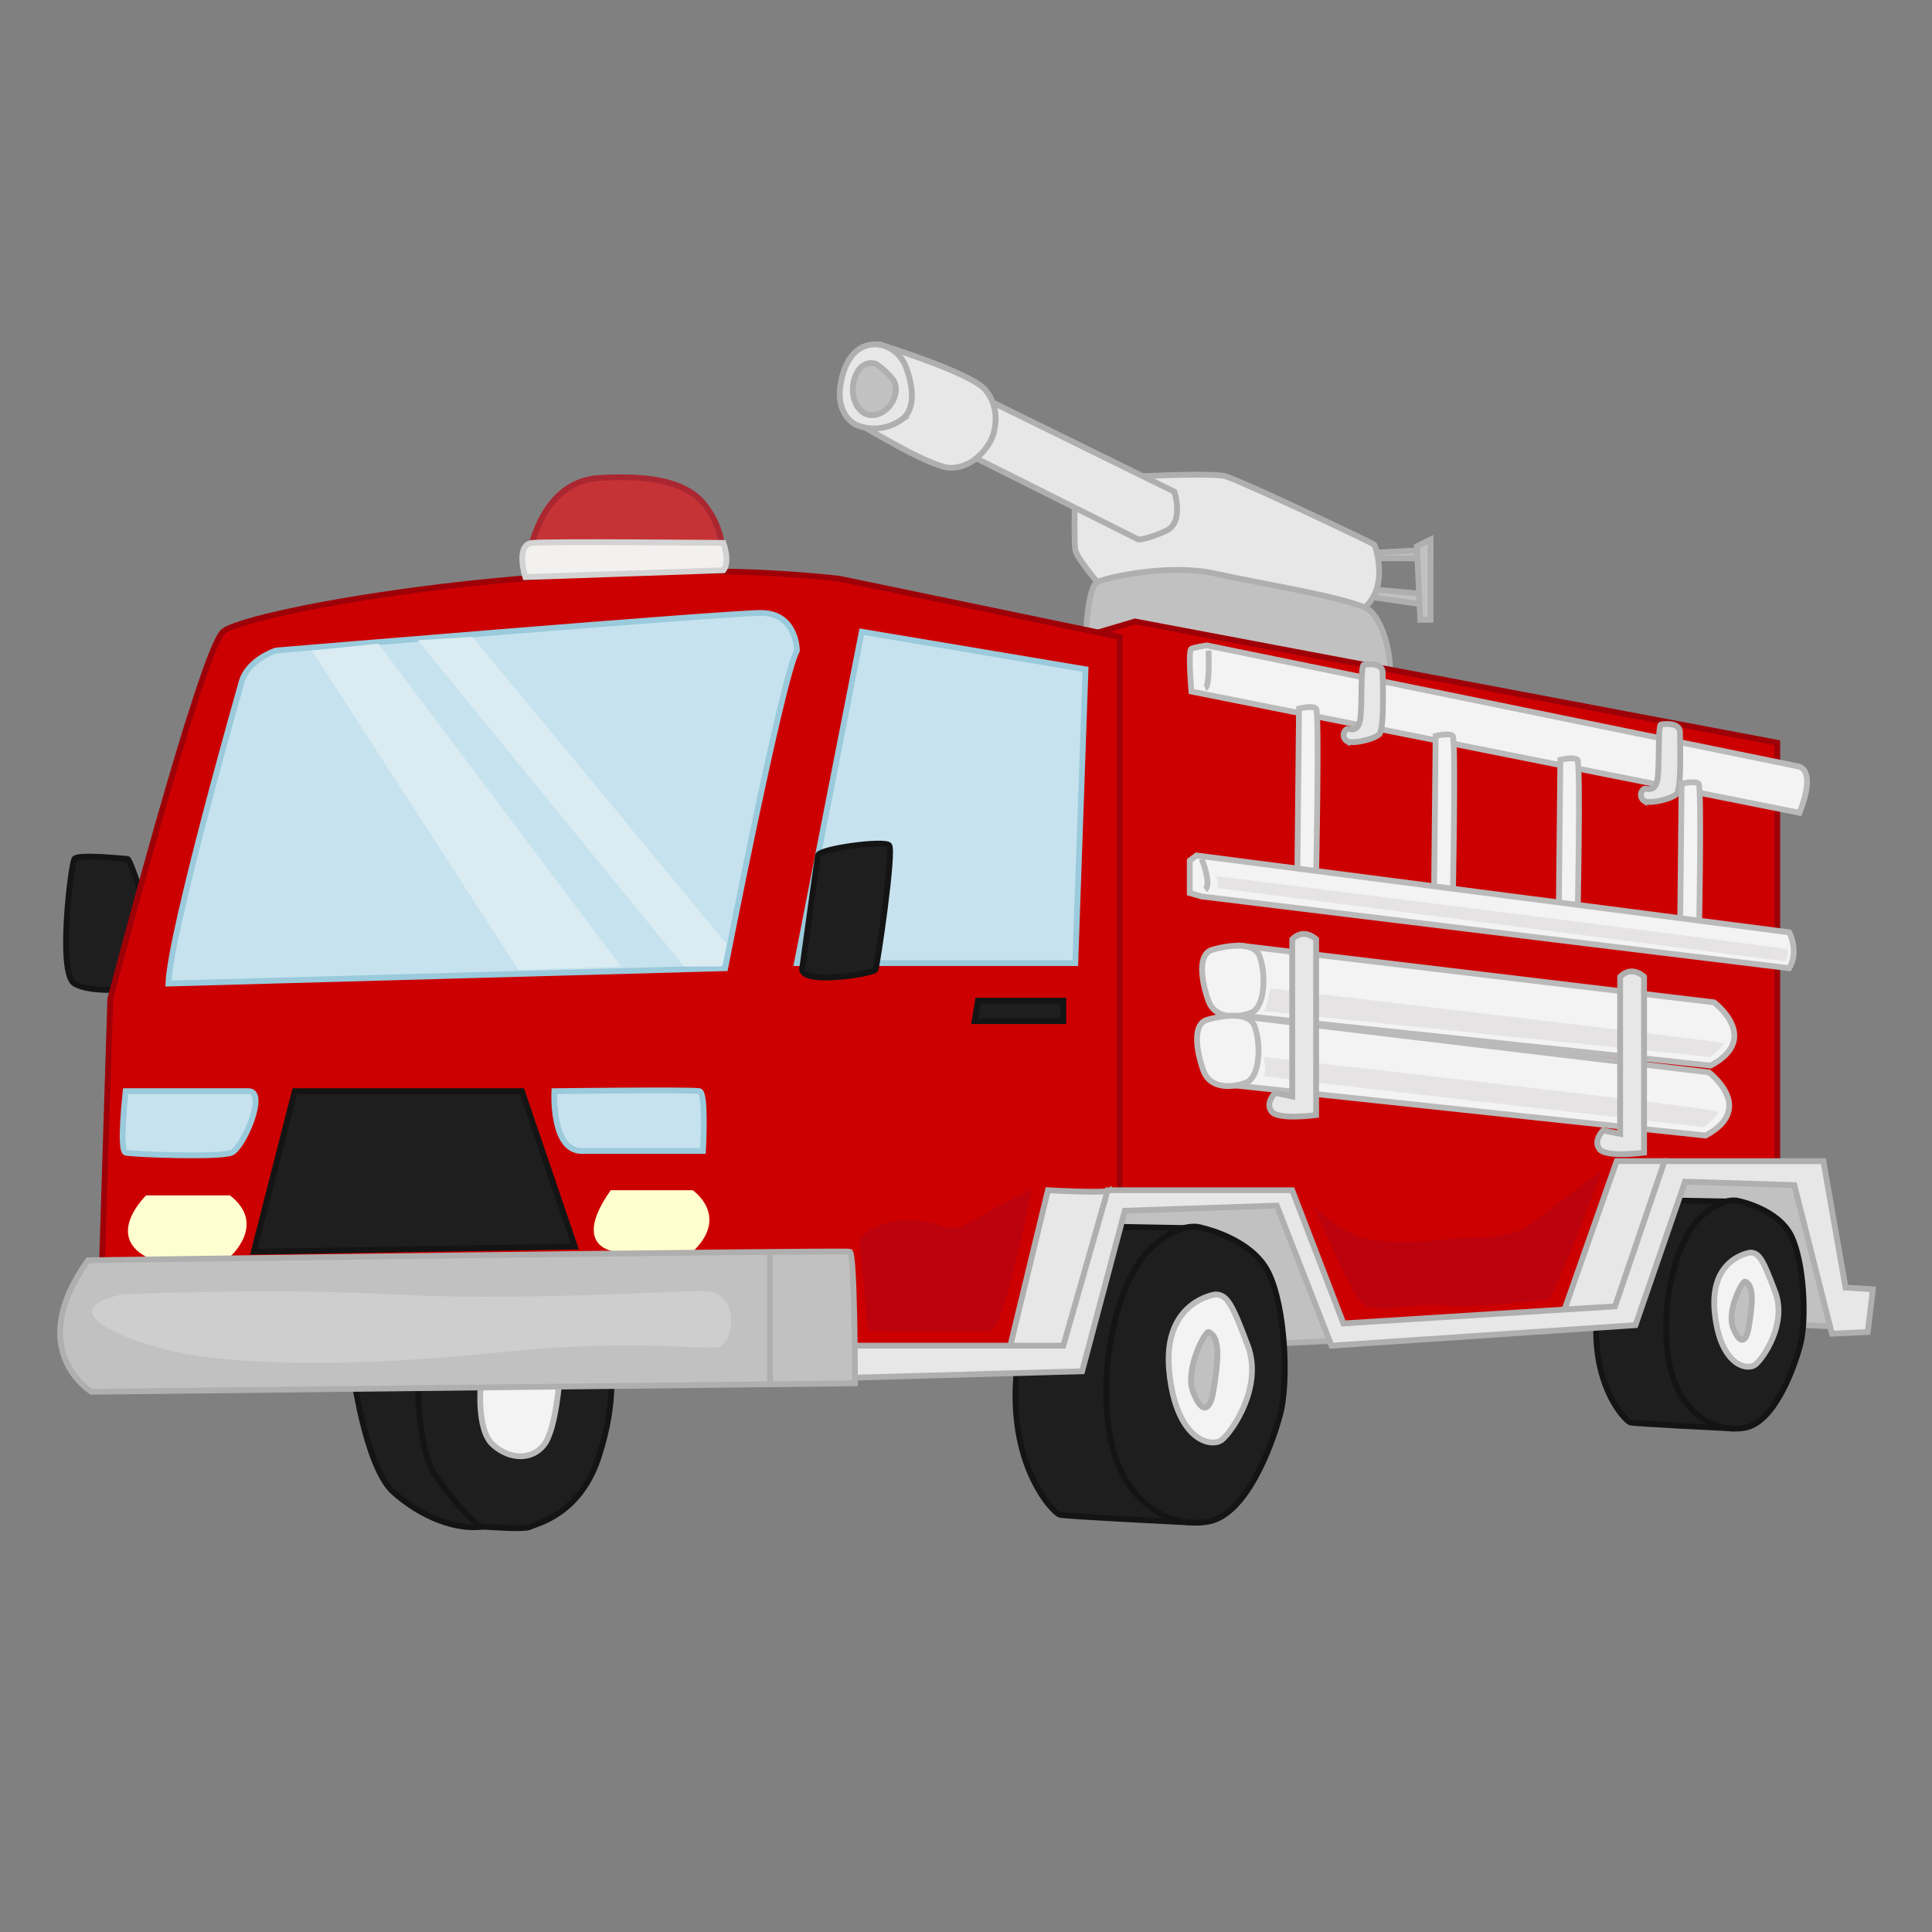 <svg id="Layer_2" data-name="Layer 2" xmlns="http://www.w3.org/2000/svg" viewBox="0 0 1000 1000"><rect x="0" y="0" width="1000" height="1000" fill="#808080" stroke="none"/><defs><style>.cls-1{fill:none;stroke:#000;}.cls-1,.cls-10,.cls-2,.cls-3,.cls-4,.cls-5,.cls-7,.cls-8,.cls-9{stroke-miterlimit:10;}.cls-2{fill:#c1c1c1;}.cls-2,.cls-3{stroke:#afafaf;}.cls-10,.cls-2,.cls-3,.cls-4,.cls-5,.cls-7,.cls-8,.cls-9{stroke-width:3px;}.cls-3{fill:#e7e7e7;}.cls-4{fill:#cd0001;stroke:#9e0008;}.cls-5{fill:#f3f3f3;stroke:#bababa;}.cls-6{fill:#e5e3e3;}.cls-7{fill:#1e1e1e;stroke:#141414;}.cls-8{fill:#c6e2ee;stroke:#9acadb;}.cls-9{fill:#c63337;stroke:#aa2731;}.cls-10{fill:#f3f1ef;stroke:#d3d3d3;}.cls-11{fill:#fffed1;}.cls-12{fill:#ffffcd;}.cls-13{fill:#daecf2;}.cls-14{fill:#cecece;}.cls-15{fill:#bc020c;}</style></defs><title>fire engine</title><line class="cls-1" x1="587.51" y1="321.68" x2="587.51" y2="696.51"/><polygon class="cls-2" points="705.97 286.32 740.44 284.55 740.44 288.97 708.62 288.97 705.97 286.32"/><polygon class="cls-2" points="708.62 304.88 737.79 307.54 736.02 312.84 705.97 308.42 708.62 304.88"/><polygon class="cls-2" points="733.37 282.79 735.14 320.8 740.44 320.8 740.44 279.25 733.37 282.79"/><path class="cls-3" d="M573.36,307.54s-15.91-17.68-16.79-23,0-36.24,0-36.24,68.95-4.42,77.79-1.77,76,34.48,76.91,35.36,9.72,28.29-11.49,36.25-89.29-7.08-89.29-7.08Z"/><path class="cls-2" d="M561.87,332.29s.72-28.39,6.11-31,37.21-9.68,61.08-4.37,74.25,13.26,80.44,19.45,11.49,22.1,9.73,38S561.87,332.29,561.87,332.29Z"/><polygon class="cls-4" points="919.9 672.64 919.9 384.45 587.51 321.68 539.77 335.83 534.47 696.51 919.9 680.6 919.9 672.64"/><path class="cls-3" d="M507.06,205,607.84,254.5s5.3,15.91-4.42,20.33-14.15,4.42-14.15,4.42l-91.93-46Z"/><path class="cls-3" d="M455.79,178.47s46,14.14,53.92,23,6.19,21.22,2.65,27.41-10.6,13.26-20.33,13.26S450.48,222.67,447,220.9,455.79,178.47,455.79,178.47Z"/><path class="cls-3" d="M468.16,188.19s9.73,21.22-1.77,29.18a24.45,24.45,0,0,1-23,2.65s-13.26-5.31-7.07-26.52S462,175.82,468.16,188.19Z"/><path class="cls-2" d="M453.35,188.33s-7.29-2.79-10.82,6.94,1.76,21.21,10.6,19.44,13.26-13.26,8.84-18.56A38.35,38.35,0,0,0,453.35,188.33Z"/><path class="cls-5" d="M642.1,489.47l245.09,29.35s24.75,18.56-1.77,32.71l-244.7-26.08Z"/><path class="cls-5" d="M639.45,525.72l245.09,29.34s24.75,18.57-1.77,32.71l-244.7-26.08Z"/><path class="cls-6" d="M653.81,556.83c-.63.63,228.08,26.52,228.08,26.52s8-6.19,7.07-8-235.15-28.29-235.15-28.29S656.46,554.18,653.81,556.83Z"/><path class="cls-6" d="M657.34,511.75s-1.76,11.49-3.53,11.49,231.61,23.87,231.61,23.87,7.07-6.19,7.07-7.07-233.38-28.29-233.38-28.29Z"/><path class="cls-5" d="M628.17,491.41S648.5,485.23,652,495s2.65,26.52-4.42,29.17-18.56,3.54-22.1-6.19S619.33,493.18,628.17,491.41Z"/><path class="cls-5" d="M625.52,527.66s20.33-6.19,23.87,3.54S652,557.72,645,560.37s-18.57,3.53-22.1-6.19S616.68,529.43,625.52,527.66Z"/><path class="cls-3" d="M660,565.67s-5.31,5.31-1.77,9.73,23,1.76,23,1.76v-91s-6.19-6.19-12.37,0v81.33Z"/><path class="cls-3" d="M829.73,585.12s-5.31,5.3-1.77,9.72,23,1.77,23,1.77V505.56s-6.19-6.19-12.38,0v81.33Z"/><path class="cls-7" d="M75.66,471.08s-8-26.52-9.73-26.52-25.63-2.65-27.4,0-8.84,59.23,0,64.53,30.05,2.66,30.05,2.66Z"/><path class="cls-5" d="M616.68,357.93l314.71,62.76s8.84-20.33,0-23.87L624.64,334.06s-6.19.88-8,1.77S616.68,357.93,616.68,357.93Z"/><path class="cls-5" d="M625.52,336.71s.88,18.56-1.77,19.45"/><path class="cls-3" d="M697.13,377.38c1.11-.56,6.18,2.65,7.07-6.19s0-26.87,1.77-27.14,9.72-1.15,9.72,4.15.88,29.18-1.77,31.83-14.14,5.3-16.79,3.53A3.69,3.69,0,0,1,697.13,377.38Z"/><path class="cls-3" d="M851,408.32c1.11-.56,6.18,2.65,7.07-6.19s0-26.87,1.77-27.14,9.72-1.15,9.72,4.15.88,29.18-1.77,31.83-14.14,5.3-16.79,3.53A3.69,3.69,0,0,1,851,408.32Z"/><path class="cls-5" d="M671.49,453.4l.88-86.63s7.07-1.77,8.84,0,0,86.63,0,86.63Z"/><path class="cls-5" d="M742.21,467.55l.88-86.64s7.08-1.77,8.84,0,0,86.64,0,86.64Z"/><path class="cls-5" d="M806.74,479.92l.89-86.63s7.07-1.77,8.84,0,0,86.63,0,86.63Z"/><path class="cls-5" d="M869.51,492.3l.88-86.64s7.08-1.76,8.84,0,0,86.64,0,86.64Z"/><path class="cls-5" d="M619.33,442.79l306.76,39.78s5.3,9.73,0,18.57L622,464l-6.19-1.77v-16.8Z"/><path class="cls-5" d="M622,444.56s5.31,13.26,1.77,15.91"/><path class="cls-4" d="M51.79,685.9l5.3-168.85S104,337.59,115.44,327s184.76-42.44,319.13-27.41l145,30.06V685.9s-10.61-1.77-38.9,16.8L229.48,708H51.79Z"/><path class="cls-8" d="M125.16,352.62s-37.13,130-38,156.47l288.19-7.95s29.17-149.4,37.13-164.43c0,0,0-19.45-18.57-19.45s-251.06,19.45-251.06,19.45S128.7,341.13,125.16,352.62Z"/><polygon class="cls-8" points="446.06 326.99 412.47 498.49 556.57 498.49 561.87 346.43 446.06 326.99"/><path class="cls-9" d="M274.56,284.55s6.19-35.36,35.36-37.13,46.86,2.66,55.7,15,7.95,22.1,7.95,22.1l-90.17,1.77Z"/><path class="cls-10" d="M271.91,298.7s-5.3-16.8,3.54-17.68,99,0,99,0,3.53,9.72,0,14.14Z"/><polygon class="cls-7" points="506.18 517.93 550.38 517.93 550.38 528.54 504.41 528.54 506.18 517.93"/><path class="cls-7" d="M415.12,502s7.68-55.69,8.26-59.23,34.17-8,36.83-5.3S454,500.25,453.13,502,416.89,510,415.12,502Z"/><polygon class="cls-7" points="152.57 564.79 131.35 647.89 297.55 645.23 270.14 564.79 152.57 564.79"/><path class="cls-8" d="M65.05,564.79s-3.54,30.94,0,31.82,48.62,2.66,54.81,0,18.56-31.82,8.84-31.82Z"/><path class="cls-8" d="M286.94,564.79s-1.77,30.94,14.14,30.94h62.77s1.77-30.06-1.77-30.94S286.94,564.79,286.94,564.79Z"/><path class="cls-11" d="M119,618.71H75.66s-21.22,20.34,0,31.83H119S138.42,633.74,119,618.71Z"/><path class="cls-12" d="M316.11,616.06h42.43s19.45,13.26,0,31.83H318.76S294.89,646.12,316.11,616.06Z"/><path class="cls-2" d="M692.7,693.86l-54.8,2.65L584,700l-27.4,5.31,14-79.65s26.62-7.87,48.72-7,43.32-.88,46,2.66S692.7,693.86,692.7,693.86Z"/><polygon class="cls-2" points="842.99 681.48 953.49 686.78 936.7 616.06 934.04 606.34 868.82 606.34 842.99 681.48"/><path class="cls-7" d="M617.77,788.12s-65.62-3.21-69.16-4.09-30.06-28.29-21.22-83.1,30.94-66.3,30.94-66.3l60.43,1.09s-24.18,65.21-23.3,86.42,23,63.65,23,63.65l9.72-1.76Z"/><path class="cls-7" d="M622,635.51s25.64,5.3,34.48,23,10.61,56.58,6.19,73.38S645,784,625.52,787.56s-45.09-8.84-51.27-46,5.3-80,21.21-95.26S622,635.51,622,635.51Z"/><path class="cls-5" d="M629.06,670s-27.41,3.53-23.87,39.78,22.1,39.78,27.4,35.36,21.22-27.41,13.26-48.62S635.24,670,629.06,670Z"/><path class="cls-2" d="M625.52,689.44c-1.66-.63-12.38,19.44-8,30.94s8.84,10.6,10.61-.89S632.59,692.09,625.52,689.44Z"/><path class="cls-7" d="M897.21,739.41s-50.58-2.47-53.31-3.15-23.16-21.81-16.35-64.06,23.85-51.1,23.85-51.1l46.58.84s-18.64,50.26-18,66.62,17.72,49.06,17.72,49.06l7.49-1.36Z"/><path class="cls-7" d="M900.46,621.78s19.76,4.09,26.58,17.71,8.17,43.62,4.77,56.56S918.18,736.26,903.19,739s-34.76-6.81-39.53-35.43,4.09-61.68,16.36-73.43S900.46,621.78,900.46,621.78Z"/><path class="cls-5" d="M905.91,648.35s-21.12,2.73-18.4,30.67,17,30.66,21.13,27.25S925,685.15,918.86,668.8,910.68,648.35,905.91,648.35Z"/><path class="cls-2" d="M903.19,663.34c-1.28-.47-9.54,15-6.14,23.85s6.82,8.18,8.18-.68S908.64,665.39,903.19,663.34Z"/><path class="cls-7" d="M182.37,708s6.44,51.27,21.47,64.53,32.71,19.45,46,17.68,28.29-8.84,28.29-8.84-34.48-28.28-35.36-31.82-8.84-53-8.84-53Z"/><path class="cls-7" d="M216.22,704.46s-1.77,44.21,9.72,60.12,21.22,25.63,23.87,25.63,21.22,1.77,24.75,0S300.2,784,309.92,754s5.75-47.44,5.75-47.44l-58.79-16.21Z"/><path class="cls-5" d="M248.93,715.07s-2.66,24.75,6.18,32.71,20.34,8,26.52,0,8-34.48,8-34.48Z"/><path class="cls-3" d="M575,616.06c-1.64,1.77-32.58,0-32.58,0l-20.33,84h33.59l23.87-78.62Z"/><path class="cls-3" d="M863.49,601H836.8l-28.29,80.45,31.83-2.65,29.17-74.26Z"/><polygon class="cls-3" points="438.11 696.51 550.38 696.51 573.36 616.06 668.84 616.06 695.36 685.01 835.92 676.17 861.55 601.03 943.77 601.03 955.26 666.45 969.4 667.34 966.75 689.44 948.19 690.32 928.74 613.41 872.16 611.64 846.52 685.9 689.17 696.51 660.88 624.02 582.2 626.67 560.1 709.77 433.69 713.3 438.11 696.51"/><path class="cls-2" d="M45.6,652.31s391.62-5.31,394.27-4.42S442.53,716,442.53,716L47.37,720.38S12,699.16,45.6,652.31Z"/><line class="cls-2" x1="398.57" y1="648" x2="398.57" y2="716.45"/><polygon class="cls-13" points="161.41 336.71 268.37 502.02 321.42 500.25 195.88 333.17 161.41 336.71"/><polygon class="cls-13" points="216.22 331.41 354.12 500.25 373.57 500.25 376.23 488.76 244.5 329.64 216.22 331.41"/><path class="cls-14" d="M63.28,670s75.14-3.54,140.56,0,140.56-1.77,160-1.77,15.91,24.75,9.72,28.29-40.66-4.42-115.8,3.53-136.14,6.19-165.32,0S26.15,677.94,63.28,670Z"/><path class="cls-15" d="M829.29,605.9s-24.76,65.41-27.41,66.3-41.55,5.3-54.81,3.53-33.59,4.42-40.66,0-23-45.08-26.52-50.39,12.37,13.26,28.29,15.92,24.75,1.76,41.54,0,31.83,1.76,46.86-10.61S829.29,605.9,829.29,605.9Z"/><path class="cls-15" d="M534,615.62S519.88,688.11,512.81,689s-63.65,0-63.65,0l-4.42-47.73s8.84-10.61,27.4-9.73,16.8,8.84,31.83,0S534,615.62,534,615.62Z"/><path class="cls-6" d="M629.94,459.59l294.38,38s1.77-5.3.88-6.19-296.14-38-296.14-38S631.71,457.82,629.94,459.59Z"/></svg>